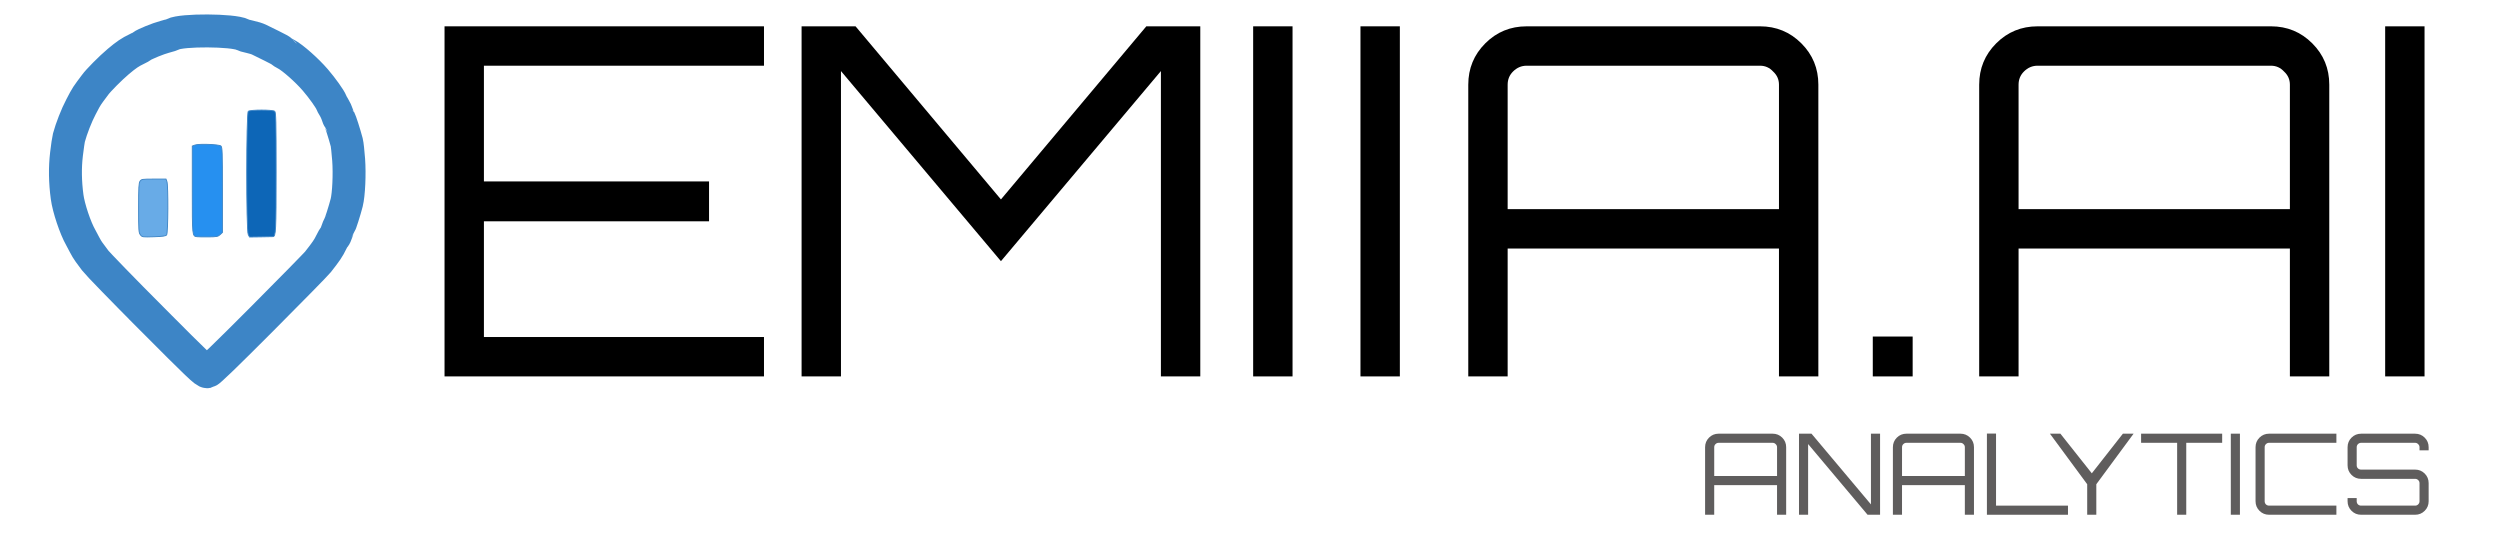 <?xml version="1.0" encoding="UTF-8" standalone="no"?>
<svg
   xmlns:dc="http://purl.org/dc/elements/1.1/"
   xmlns:cc="http://creativecommons.org/ns#"
   xmlns:rdf="http://www.w3.org/1999/02/22-rdf-syntax-ns#"
   xmlns:svg="http://www.w3.org/2000/svg"
   xmlns="http://www.w3.org/2000/svg"
   xmlns:sodipodi="http://sodipodi.sourceforge.net/DTD/sodipodi-0.dtd"
   xmlns:inkscape="http://www.inkscape.org/namespaces/inkscape"
   inkscape:export-ydpi="512.79999"
   inkscape:export-xdpi="512.79999"
   inkscape:export-filename="C:\Users\vstar\Desktop\ЭМИИА\Photo\emiia143.33.png"
   viewBox="0 0 311.635 64.679"
   inkscape:version="1.0 (4035a4fb49, 2020-05-01)"
   sodipodi:docname="logo_animate_analitics.svg"
   id="svg877"
   version="1.1"
   height="64.679"
   width="296.035">
  <defs
     id="defs881" />
  <sodipodi:namedview
     viewbox-width="311.635"
     inkscape:current-layer="svg877"
     inkscape:window-maximized="1"
     inkscape:window-y="-11"
     inkscape:window-x="-11"
     inkscape:cy="-33.897829"
     inkscape:cx="141.74569"
     inkscape:zoom="2.1830865"
     fit-margin-bottom="0"
     fit-margin-right="0"
     fit-margin-left="0"
     fit-margin-top="0"
     lock-margins="true"
     showgrid="false"
     id="namedview879"
     inkscape:window-height="1046"
     inkscape:window-width="1920"
     inkscape:pageshadow="2"
     inkscape:pageopacity="0"
     guidetolerance="10"
     gridtolerance="10"
     objecttolerance="10"
     borderopacity="1"
     bordercolor="#666666"
     pagecolor="#ffffff"
     inkscape:document-rotation="0" />
  <style
     id="style863"
     type="text/css" />
  <g
     transform="translate(4.712,-0.868)"
     style="font-size:60.61px;line-height:1.25;font-family:sans-serif;stroke-width:0.631"
     id="text835"
     aria-label="EMIIA.AI">
    <path
       id="path1470"
       style="font-style:normal;font-variant:normal;font-weight:normal;font-stretch:normal;font-size:60.61px;font-family:Orbitron;-inkscape-font-specification:Orbitron;stroke-width:0.631"
       d="M 90.522,2.445 V 7.355 H 55.61 V 21.78 H 83.673 V 26.75 H 55.61 v 14.425 h 34.912 v 4.909 H 50.701 V 2.445 Z" />
    <path
       id="path1472"
       style="font-style:normal;font-variant:normal;font-weight:normal;font-stretch:normal;font-size:60.61px;font-family:Orbitron;-inkscape-font-specification:Orbitron;stroke-width:0.631"
       d="M 120.059,24.023 138.181,2.445 h 6.728 V 46.085 h -4.909 V 8.022 L 120.059,31.72 100.118,8.022 V 46.085 H 95.209 V 2.445 h 6.728 z" />
    <path
       id="path1474"
       style="font-style:normal;font-variant:normal;font-weight:normal;font-stretch:normal;font-size:60.61px;font-family:Orbitron;-inkscape-font-specification:Orbitron;stroke-width:0.631"
       d="M 151.499,46.085 V 2.445 h 4.909 V 46.085 Z" />
    <path
       id="path1476"
       style="font-style:normal;font-variant:normal;font-weight:normal;font-stretch:normal;font-size:60.61px;font-family:Orbitron;-inkscape-font-specification:Orbitron;stroke-width:0.631"
       d="M 164.876,46.085 V 2.445 h 4.909 V 46.085 Z" />
    <path
       id="path1478"
       style="font-style:normal;font-variant:normal;font-weight:normal;font-stretch:normal;font-size:60.61px;font-family:Orbitron;-inkscape-font-specification:Orbitron;stroke-width:0.631"
       d="m 185.587,2.445 h 29.093 q 3.031,0 5.152,2.121 2.121,2.121 2.121,5.152 V 46.085 h -4.909 V 30.144 h -33.821 v 15.941 h -4.909 V 9.719 q 0,-3.031 2.121,-5.152 2.121,-2.121 5.152,-2.121 z m -2.364,22.789 h 33.821 V 9.719 q 0,-0.97 -0.727,-1.636 Q 215.65,7.355 214.68,7.355 h -29.093 q -0.97,0 -1.697,0.727 -0.667,0.667 -0.667,1.636 z" />
    <path
       id="path1480"
       style="font-style:normal;font-variant:normal;font-weight:normal;font-stretch:normal;font-size:60.61px;font-family:Orbitron;-inkscape-font-specification:Orbitron;stroke-width:0.631"
       d="m 233.708,41.115 v 4.97 h -4.97 v -4.97 z" />
    <path
       id="path1482"
       style="font-style:normal;font-variant:normal;font-weight:normal;font-stretch:normal;font-size:60.61px;font-family:Orbitron;-inkscape-font-specification:Orbitron;stroke-width:0.631"
       d="m 249.275,2.445 h 29.093 q 3.031,0 5.152,2.121 2.121,2.121 2.121,5.152 V 46.085 H 280.732 V 30.144 h -33.821 v 15.941 h -4.909 V 9.719 q 0,-3.031 2.121,-5.152 2.121,-2.121 5.152,-2.121 z m -2.364,22.789 H 280.732 V 9.719 q 0,-0.97 -0.727,-1.636 Q 279.338,7.355 278.368,7.355 h -29.093 q -0.97,0 -1.697,0.727 -0.667,0.667 -0.667,1.636 z" />
    <path
       id="path1484"
       style="font-style:normal;font-variant:normal;font-weight:normal;font-stretch:normal;font-size:60.61px;font-family:Orbitron;-inkscape-font-specification:Orbitron;stroke-width:0.631"
       d="M 292.608,46.085 V 2.445 h 4.909 V 46.085 Z" />
  </g>
  <g
     aria-label="ANALYTICS"
     id="text188"
     style="font-style:normal;font-variant:normal;font-weight:normal;font-stretch:normal;font-size:14.036px;line-height:1.25;font-family:Orbitron;-inkscape-font-specification:Orbitron;stroke-width:1.053;stroke-miterlimit:4;stroke-dasharray:none;fill:#5f5d5d;fill-opacity:1">
    <path
       d="m 214.231,52.356 h 6.737 q 0.702,0 1.193,0.491 0.491,0.491 0.491,1.193 v 8.422 h -1.137 V 58.771 h -7.832 v 3.691 h -1.137 v -8.422 q 0,-0.702 0.491,-1.193 0.491,-0.491 1.193,-0.491 z m -0.547,5.278 h 7.832 v -3.593 q 0,-0.225 -0.168,-0.379 -0.154,-0.168 -0.379,-0.168 h -6.737 q -0.225,0 -0.393,0.168 -0.154,0.154 -0.154,0.379 z"
       style="font-style:normal;font-variant:normal;font-weight:normal;font-stretch:normal;font-size:14.036px;font-family:Orbitron;-inkscape-font-specification:Orbitron;stroke-width:1.053;stroke-miterlimit:4;stroke-dasharray:none;fill:#5f5d5d;fill-opacity:1"
       id="path1678" />
    <path
       d="m 233.221,61.171 v -8.815 h 1.137 v 10.106 h -1.558 l -7.411,-8.815 v 8.815 h -1.137 V 52.356 h 1.558 z"
       style="font-style:normal;font-variant:normal;font-weight:normal;font-stretch:normal;font-size:14.036px;font-family:Orbitron;-inkscape-font-specification:Orbitron;stroke-width:1.053;stroke-miterlimit:4;stroke-dasharray:none;fill:#5f5d5d;fill-opacity:1"
       id="path1680" />
    <path
       d="m 237.642,52.356 h 6.737 q 0.702,0 1.193,0.491 0.491,0.491 0.491,1.193 v 8.422 h -1.137 V 58.771 h -7.832 v 3.691 h -1.137 v -8.422 q 0,-0.702 0.491,-1.193 0.491,-0.491 1.193,-0.491 z m -0.547,5.278 h 7.832 v -3.593 q 0,-0.225 -0.168,-0.379 -0.154,-0.168 -0.379,-0.168 h -6.737 q -0.225,0 -0.393,0.168 -0.154,0.154 -0.154,0.379 z"
       style="font-style:normal;font-variant:normal;font-weight:normal;font-stretch:normal;font-size:14.036px;font-family:Orbitron;-inkscape-font-specification:Orbitron;stroke-width:1.053;stroke-miterlimit:4;stroke-dasharray:none;fill:#5f5d5d;fill-opacity:1"
       id="path1682" />
    <path
       d="M 247.677,62.462 V 52.342 h 1.137 v 8.983 h 8.969 v 1.137 z"
       style="font-style:normal;font-variant:normal;font-weight:normal;font-stretch:normal;font-size:14.036px;font-family:Orbitron;-inkscape-font-specification:Orbitron;stroke-width:1.053;stroke-miterlimit:4;stroke-dasharray:none;fill:#5f5d5d;fill-opacity:1"
       id="path1684" />
    <path
       d="m 264.627,52.356 h 1.333 l -4.646,6.302 v 3.804 h -1.137 v -3.804 l -4.646,-6.302 h 1.305 l 3.916,4.941 z"
       style="font-style:normal;font-variant:normal;font-weight:normal;font-stretch:normal;font-size:14.036px;font-family:Orbitron;-inkscape-font-specification:Orbitron;stroke-width:1.053;stroke-miterlimit:4;stroke-dasharray:none;fill:#5f5d5d;fill-opacity:1"
       id="path1686" />
    <path
       d="m 266.896,52.356 h 10.106 v 1.137 h -4.477 v 8.969 h -1.137 v -8.969 h -4.492 z"
       style="font-style:normal;font-variant:normal;font-weight:normal;font-stretch:normal;font-size:14.036px;font-family:Orbitron;-inkscape-font-specification:Orbitron;stroke-width:1.053;stroke-miterlimit:4;stroke-dasharray:none;fill:#5f5d5d;fill-opacity:1"
       id="path1688" />
    <path
       d="M 278.079,62.462 V 52.356 h 1.137 v 10.106 z"
       style="font-style:normal;font-variant:normal;font-weight:normal;font-stretch:normal;font-size:14.036px;font-family:Orbitron;-inkscape-font-specification:Orbitron;stroke-width:1.053;stroke-miterlimit:4;stroke-dasharray:none;fill:#5f5d5d;fill-opacity:1"
       id="path1690" />
    <path
       d="m 291.241,53.493 h -8.394 q -0.225,0 -0.393,0.168 -0.154,0.154 -0.154,0.379 v 6.737 q 0,0.225 0.154,0.393 0.168,0.154 0.393,0.154 h 8.394 v 1.137 h -8.394 q -0.702,0 -1.193,-0.491 -0.491,-0.491 -0.491,-1.193 v -6.737 q 0,-0.702 0.491,-1.193 0.491,-0.491 1.193,-0.491 h 8.394 z"
       style="font-style:normal;font-variant:normal;font-weight:normal;font-stretch:normal;font-size:14.036px;font-family:Orbitron;-inkscape-font-specification:Orbitron;stroke-width:1.053;stroke-miterlimit:4;stroke-dasharray:none;fill:#5f5d5d;fill-opacity:1"
       id="path1692" />
    <path
       d="m 302.74,54.041 v 0.393 h -1.137 v -0.393 q 0,-0.225 -0.168,-0.379 -0.154,-0.168 -0.379,-0.168 h -6.737 q -0.225,0 -0.393,0.168 -0.154,0.154 -0.154,0.379 v 2.26 q 0,0.225 0.154,0.379 0.168,0.154 0.393,0.154 h 6.737 q 0.702,0 1.193,0.491 0.491,0.491 0.491,1.193 v 2.26 q 0,0.702 -0.491,1.193 -0.491,0.491 -1.193,0.491 h -6.737 q -0.702,0 -1.193,-0.491 -0.491,-0.491 -0.491,-1.193 V 60.385 h 1.137 v 0.393 q 0,0.225 0.154,0.393 0.168,0.154 0.393,0.154 h 6.737 q 0.225,0 0.379,-0.154 0.168,-0.168 0.168,-0.393 v -2.26 q 0,-0.225 -0.168,-0.379 -0.154,-0.154 -0.379,-0.154 h -6.737 q -0.702,0 -1.193,-0.491 -0.491,-0.491 -0.491,-1.193 v -2.26 q 0,-0.702 0.491,-1.193 0.491,-0.491 1.193,-0.491 h 6.737 q 0.702,0 1.193,0.491 0.491,0.491 0.491,1.193 z"
       style="font-style:normal;font-variant:normal;font-weight:normal;font-stretch:normal;font-size:14.036px;font-family:Orbitron;-inkscape-font-specification:Orbitron;stroke-width:1.053;stroke-miterlimit:4;stroke-dasharray:none;fill:#5f5d5d;fill-opacity:1"
       id="path1694" />
  </g>
  <path
     id="path266"
     d="m 30.942,27.522 c -0.252,-0.486 -0.244,-15.141 0.009,-15.35 0.244,-0.202 3.045,-0.206 3.288,-0.004 0.156,0.129 0.178,1.079 0.178,7.582 0,7.434 -0.029,8.013 -0.4,8.041 -0.07,0.005 -0.754,0.019 -1.519,0.029 l -1.391,0.02 -0.164,-0.317 z"
     style="fill:#0d66b7;fill-opacity:1;stroke:#3d85c6;stroke-width:0.117;stroke-opacity:1" />
  <path
     id="path264"
     d="m 24.557,27.801 c -0.591,-0.076 -0.587,-0.039 -0.587,-5.857 v -5.439 l 0.323,-0.123 c 0.468,-0.179 2.995,-0.09 3.24,0.114 0.175,0.145 0.194,0.679 0.194,5.467 v 5.306 l -0.288,0.271 c -0.258,0.242 -0.409,0.272 -1.438,0.285 -0.632,0.008 -1.282,-0.003 -1.443,-0.024 z"
     style="fill:#2690f0;fill-opacity:1;stroke:#3d85c6;stroke-width:0.117;stroke-opacity:1" />
  <path
     id="path262"
     d="m 17.505,27.565 c -0.209,-0.266 -0.226,-0.506 -0.226,-3.355 0,-2.587 0.029,-3.11 0.183,-3.329 0.173,-0.247 0.265,-0.261 1.705,-0.261 h 1.522 l 0.114,0.301 c 0.178,0.468 0.149,6.418 -0.032,6.65 -0.116,0.149 -0.447,0.197 -1.594,0.235 -1.421,0.046 -1.451,0.042 -1.673,-0.24 z"
     style="fill:#68abe7;fill-opacity:1;stroke:#3d85c6;stroke-width:0.117;stroke-opacity:1" />
  <path
     id="path258"
     d="M 18.975,38.081 C 15.356,34.449 12.16,31.16 11.874,30.773 11.588,30.386 11.234,29.91 11.089,29.717 10.943,29.523 10.69,29.1 10.526,28.778 10.362,28.455 10.152,28.059 10.06,27.897 9.385,26.716 8.553,24.231 8.368,22.846 8.116,20.953 8.09,19.203 8.289,17.509 c 0.106,-0.904 0.243,-1.828 0.303,-2.054 0.304,-1.137 0.954,-2.796 1.494,-3.815 0.103,-0.194 0.311,-0.59 0.463,-0.88 0.152,-0.291 0.46,-0.766 0.685,-1.056 0.225,-0.291 0.501,-0.66 0.614,-0.822 0.373,-0.533 1.953,-2.124 2.898,-2.917 1.009,-0.847 1.483,-1.168 2.298,-1.556 0.291,-0.138 0.596,-0.306 0.679,-0.372 0.312,-0.249 1.995,-0.935 2.815,-1.148 0.469,-0.122 0.946,-0.272 1.061,-0.333 1.052,-0.563 7.47,-0.529 8.592,0.045 0.161,0.083 0.61,0.215 0.998,0.293 0.387,0.079 0.889,0.237 1.115,0.351 0.226,0.115 0.927,0.46 1.559,0.767 0.631,0.307 1.176,0.605 1.211,0.662 0.035,0.057 0.311,0.231 0.613,0.388 0.787,0.408 2.581,1.995 3.614,3.198 0.877,1.022 1.839,2.37 2,2.803 0.046,0.123 0.2,0.409 0.343,0.635 0.143,0.226 0.325,0.622 0.405,0.88 0.08,0.258 0.195,0.533 0.257,0.611 0.101,0.128 0.639,1.804 0.915,2.852 0.06,0.226 0.167,1.202 0.24,2.17 0.131,1.758 0.014,4.317 -0.244,5.343 -0.234,0.928 -0.806,2.72 -0.91,2.852 -0.062,0.078 -0.202,0.418 -0.313,0.756 -0.11,0.338 -0.252,0.647 -0.315,0.686 -0.063,0.039 -0.244,0.343 -0.402,0.676 -0.327,0.688 -0.646,1.159 -1.647,2.425 -0.23,0.291 -3.355,3.476 -6.946,7.08 -4.478,4.493 -6.623,6.568 -6.829,6.604 -0.265,0.046 -1.076,-0.726 -6.88,-6.551 z"
     style="fill:none;fill-opacity:1;stroke:#3d85c6;stroke-width:4.106;stroke-linecap:round;stroke-miterlimit:6;stroke-dasharray:none;stroke-opacity:1" />
</svg>
